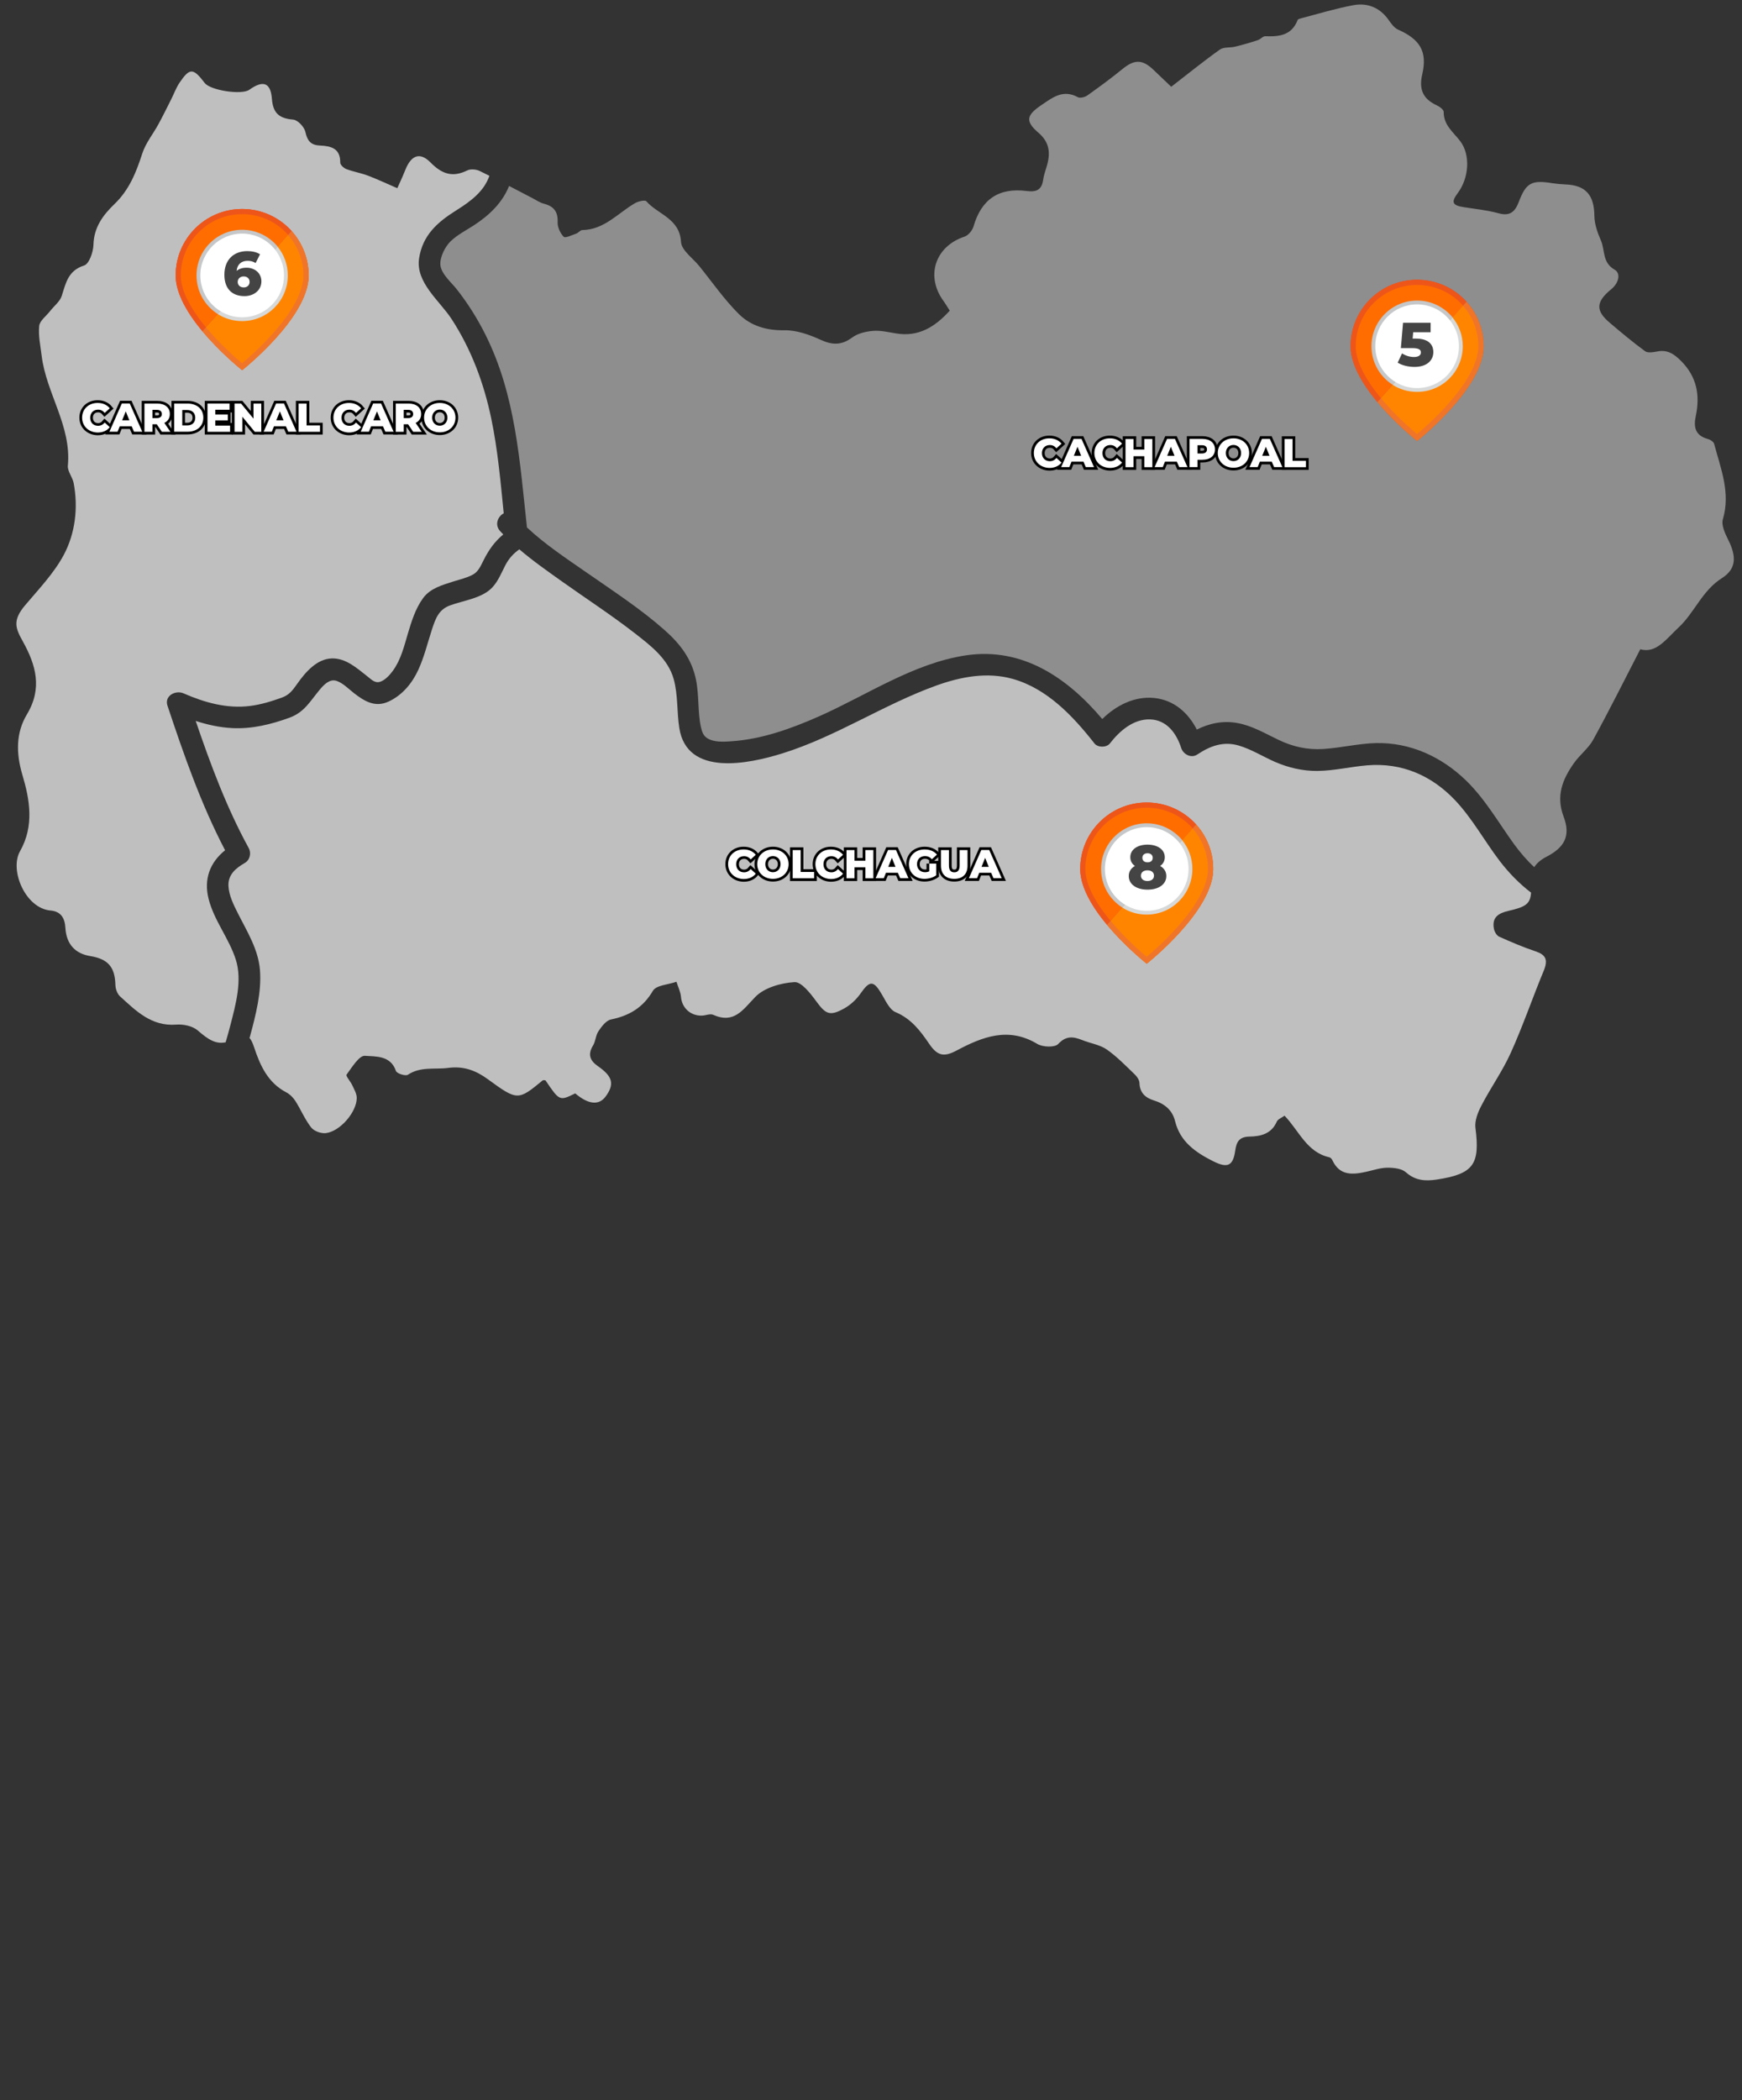<?xml version="1.0" encoding="utf-8"?>
<!-- Generator: Adobe Illustrator 24.0.0, SVG Export Plug-In . SVG Version: 6.00 Build 0)  -->
<svg version="1.1" id="Capa_1" xmlns="http://www.w3.org/2000/svg" xmlns:xlink="http://www.w3.org/1999/xlink" x="0px" y="0px"
	 viewBox="0 0 1920 2314" style="enable-background:new 0 0 1920 2314;" xml:space="preserve">
<rect x="0" y="0" width="1920" height="2314" fill="#333333" stroke="none"/>
<style type="text/css">
	.st0{fill:#BFBFBF;}
	.st1{fill:#8E8E8E;}
	.st2{stroke:#000000;stroke-width:6;stroke-miterlimit:10;}
	.st3{fill:#FFFFFF;}
	.st4{fill:#D4353F;}
	.st5{fill:#FF6D00;}
	.st6{fill:#FF8500;}
	.st7{fill:#D7D9D9;}
	.st8{fill:#C5C7C8;}
	.st9{opacity:0.4;fill:#DA5D68;enable-background:new    ;}
	.st10{opacity:0.4;fill:#D4353F;enable-background:new    ;}
	.st11{fill:#444444;}
</style>
<path class="st0" d="M551.2,585.2c-6.4-7.1-2.4-16.2,4-19.6c-3.5-35-6.6-70.2-13.8-104.7c-8.1-38.8-22-76.1-43.7-109.4
	c-13.1-20.1-39.8-40.2-35.8-66.8c3.9-25.4,20-39.7,40.5-52.6c16.8-10.5,31.1-21.3,37-38.4c-3.6-1.8-7.1-3.6-10.7-5.3
	c-3.9-1.9-10.1-2.4-13.7-0.6c-16.2,8-27.9,4-40.4-8.7c-11.8-12-21.4-8.1-27.9,8.2c-3.2,8.1-7,16-8.8,20.1
	c-10.9-4.7-21.4-9.7-32.2-13.8c-7.8-3-16.2-4.3-24-7.3c-2.9-1.1-6.8-4.8-6.7-7.2c0.2-15.6-10.2-18.2-22-18.7
	c-10.2-0.4-14.2-4.9-16.4-15c-1.2-5.5-8.4-13.2-13.5-13.6c-15.3-1.3-22.2-7-23.4-22.9c-1.4-18.1-9.8-20.8-24.9-10
	c-8.4,6-43,0.7-49.2-7.5c-12.7-16.7-16.5-16.9-27.9,0c-3.7,5.6-6,12.1-9.1,18.2c-4.6,9.1-9.1,18.3-14,27.3
	c-5.9,10.8-14.1,20.8-17.8,32.3c-6.7,20.7-14.4,40.1-30.6,55.6c-12.6,12.1-22.7,25.6-23.2,44.9c-0.2,8-4.8,21.1-10.2,22.8
	c-17.7,5.6-20.2,19.2-24.7,33.4c-2,6.4-8.6,11.3-13,17c-4.2,5.4-11.3,10.5-11.9,16.3c-1.1,10.7,1.4,21.8,2.7,32.7
	c5,41.4,33,77.3,28.9,121.1c-0.6,6.2,5.1,12.7,6.4,19.3c5.2,27.6,1.6,55.7-11,79.3c-10.7,20-27.7,37.8-42.4,55.2
	c-14.4,17-10.7,25.5-2.5,40.2c14.2,25.7,21.7,51.3,4.4,80.1c-12.1,20.2-12.2,42.7-5,66.8c8.1,27.2,13.2,56.1-2.6,84
	c-11.9,20.9,5.9,63,33.6,65.4c11.6,1,15.8,8.5,16.4,19.4c1.1,17.6,10.7,28.1,27.4,30.8c19.7,3.2,27.2,12.2,27.7,31.8
	c0.1,4.3,2,9.7,5,12.5c17.7,16.1,34.7,33.4,62.2,31.2c7.8-0.6,18,1.6,23.6,6.5c11.9,10.4,20.1,15.2,30.7,13
	c1.9-6.3,3.6-12.7,5.3-19.1c5.8-22.6,13.2-49,5.9-72c-7.4-23.3-23.8-42.8-29.9-66.6c-5.8-22.3,1.7-40.8,18.1-53.9
	c-26.5-50.6-45.5-105.3-63.5-159.3c-3.7-11,9-17.4,17.7-13.6c23.1,10.1,47.8,17.1,73.2,13.9c12-1.5,23.8-5.1,35.1-9.2
	c8.3-3,11.9-8,16.9-15.1c8.9-12.6,21.6-27.7,38.4-28.1c15.4-0.3,27.4,10.7,38.8,19.6c4.6,3.6,8.4,7.9,14.1,6.2
	c5.6-1.7,11-7.7,14.3-12.3c8.7-11.9,12.3-26.8,16.4-40.7c4.1-13.7,8.3-27.5,16.8-39.2c8-11,21.4-14.5,33.8-18.5
	c7-2.2,14.7-3.9,21.2-7.5c6-3.3,8.6-9.7,11.6-15.6c5.9-11.8,12.4-20.8,21.8-28.6C553.5,587.6,552.3,586.4,551.2,585.2z"/>
<path class="st0" d="M1692.5,1048.3c-13.7-4.6-27.1-10.3-40.2-16.2c-2.7-1.2-5.1-5.4-5.7-8.5c-2.5-12.8,4.9-17.4,16.3-20
	c18.4-4.2,23.8-7.5,24.6-20c-12.9-9.9-24.4-21.6-34.8-35.2c-16.7-22-30-46.6-49-66.7c-25.9-27.3-58.8-41.5-96.6-38.4
	c-18.4,1.5-36.6,6-55.2,6.2c-16.1,0.1-31.5-3.5-46.2-9.8c-13.4-5.8-26-13.9-40.1-18.1c-17-5.1-31.6,0.2-46,9.8
	c-6.7,4.5-15.5-0.2-17.7-7.2c-5.2-16.2-16-31-34.4-31.5c-18.4-0.5-33.6,12.8-44.2,26.5c-3.7,4.7-13.3,4.7-17,0
	c-23.5-30-52.1-60.4-90-71.1c-28.1-7.9-56.8-2.5-83.8,7.1c-58.5,21-110.6,56.4-170.3,75c-37,11.5-105.1,26-113.5-28.1
	c-2.8-17.8-1.3-36-6.1-53.6c-6.2-22.5-25.2-36.9-42.9-50.7c-26-20.2-53.7-38.2-80.6-57.3c-15.7-11.2-31.9-22.5-46.7-35.2
	c-6.6,4.7-11.4,9.9-15.4,17.5c-4.3,8.3-8,17.8-14.6,24.7c-11.2,11.8-31.8,14.2-46.4,19.6c-12.5,4.6-16,14.4-20.1,27.1
	c-4.8,14.8-8.4,29.9-14.9,44c-6.8,14.8-17.6,27.8-32.6,34.8c-14.9,6.9-26.7-0.2-38.6-9.5c-5.7-4.5-12-11-19-13.3
	c-7.6-2.4-14,4.5-18.5,9.9c-10.8,12.9-16.7,24.7-33.4,30.8c-20.1,7.3-41.2,12.5-62.8,11.4c-14-0.7-27.4-3.7-40.4-7.9
	c16.3,47.8,34.1,95.7,58.4,140c3.1,5.7,1.4,13.2-4.3,16.5c-10,5.7-18.6,13-18,25.3c0.5,10.5,5.6,20.6,10.2,29.8
	c10.1,20.1,22.6,39.7,24.5,62.7c2,24.4-4.7,50.1-11,73.5c-0.1,0.5-0.3,1.1-0.5,1.6c2.2,2.3,3.7,6.1,5.1,10.3
	c6.7,20.2,15.2,39,35.5,49.6c4,2.1,7.6,5.8,10.1,9.7c6,9.5,10.4,20.2,17.3,29c3.1,4,10.9,6.8,16.1,6.2c15.7-1.9,33.9-23,34.1-38.6
	c0.1-4.7-2.8-9.5-4.9-14.1c-1.9-4.2-7.5-10.3-6.3-11.8c5.9-8,13.9-21.2,20.2-20.7c11.7,0.9,28.3-0.7,34.2,16.7
	c0.9,2.8,10.6,5.9,13.1,4.2c14.1-9.4,29.7-5.6,44.7-7.6c17.1-2.2,30.5,3,43.5,12.5c32.5,23.7,33.3,23.7,60.4,1.3
	c0.6-0.5,2-0.1,3.1-0.1c15.5,22.9,15.5,22.9,32.8,14.4c14.6,12.4,26.3,13.5,33.7,3.2c9.7-13.4,7.7-21.8-8.7-33.2
	c-8.8-6.1-11.4-12.9-5.4-22.7c2.9-4.7,2.9-11.2,6-15.8c3.5-5.2,8.4-11.8,13.7-12.9c20.2-4.2,35.3-12.9,46.3-31.6
	c3.7-6.3,17-6.8,26-10c1.7,5.6,4.5,11.1,5,16.8c1,11.9,10.4,20.9,23.1,20.5c4.1-0.1,9-2.4,12.3-0.9c23.3,10.3,32.7-5.5,46.6-19.8
	c9.9-10.1,28.1-15.3,43-16.2c7.6-0.5,17.5,12.2,23.8,20.8c10.7,14.6,15,17.1,31.1,8.2c7-3.9,13.4-9.9,18-16.5
	c10.3-14.7,14.4-14.6,23.8,1.6c4.1,7,8.3,16.3,14.8,19c17.2,7.2,27.4,20.7,37.1,35c9,13.2,16.2,14.7,30.1,7.3
	c28.4-15.1,57.1-26.5,89-7.3c5.9,3.6,19.3,4.1,23,0.1c8.9-9.5,16.8-8.2,26.6-4.3c8.9,3.6,19.2,5,26.9,10.3
	c11.3,7.9,21.1,18.1,31.1,27.7c2.5,2.4,4.9,6.1,5,9.3c0.4,10.7,6.3,16.1,15.7,19.1c11.8,3.6,20.6,10.6,23.6,23.1
	c5.6,22.6,22.7,34.3,41.8,43.9c16.1,8.1,22.1,5.3,24.5-12c1.4-9.8,4.7-14.9,15.8-15.1c12.2-0.2,24.1-3,29.9-16.4
	c1.2-2.8,5.4-4.3,8.6-6.6c16,16.6,24.4,40.2,49.3,45.8c1.3,0.3,2.8,1.8,3.4,3.2c8.1,17.5,22.5,16.1,37.7,12.7
	c7.7-1.7,15.4-4.4,23.2-4.4c6.8,0,15.5,0.9,20.1,5c10.4,9.3,21.4,9.9,33.8,8.1c40.8-6.2,48.1-16.6,42.9-57c-1-7.8,2.7-17.2,6.6-24.6
	c10.2-19.7,23.3-38,32.4-58.2c13.5-29.9,24.1-61.1,36.7-91.4C1706.3,1057.1,1703.4,1052,1692.5,1048.3z"/>
<path class="st1" d="M1904.9,595c-3.5-7-7.9-16.3-6-22.8c8.7-29.4-2.4-55.9-9.6-83.1c-0.6-2.3-4.3-4.7-7-5.4
	c-13.9-3.8-15.9-13.1-13.2-25.5c4.8-22.9,1.1-43.2-16.5-60.7c-7.9-7.8-15-12.4-26.1-10.2c-4.3,0.8-10.3,1.9-13.3-0.3
	c-13.4-9.8-26.2-20.5-38.9-31.3c-15.9-13.4-15.5-23.1,1.8-37.2c8-6.6,10.7-17.3,3.4-21.4c-13.8-8-10.3-21.5-15-32.1
	c-3.7-8.5-7.1-17.9-7.2-27c-0.2-23-9.4-33.9-32-34.8c-4.7-0.2-9.5-0.6-14.1-1.3c-22.9-3.8-29.2-0.6-37.1,20.3
	c-4.1,10.8-9.5,16.4-22.4,12.8c-12.4-3.4-25.4-4.7-38.2-6.7c-12.8-2-14.4-5.4-6.7-15.7c12-16,14.5-41.9,2.3-57.5
	c-7.8-10-18-17.4-17.9-31.9c0-2.4-4.6-5.8-7.7-7.2c-15.2-7-19.8-17.6-15.9-34.3c5.8-25.1-2.6-38.4-26.7-49.1
	c-4.3-1.9-7.7-6.8-10.6-10.9c-9.6-13.5-23.2-18.8-38.6-16c-19.4,3.6-38.3,9.4-57.4,14.4c-1.5,0.4-3.7,0.9-4.1,2
	c-6.5,16.9-20.3,18.4-35.6,17.8c-2.7-0.1-5.3,3.4-8.2,4.3c-8.2,2.7-16.6,5.2-25,7.2c-5.5,1.4-12.5,0.2-16.7,3.1
	c-17.4,12.3-34,25.8-53.8,41.1c-4.1-3.9-11.8-11.3-19.5-18.6c-12.3-11.8-21.1-11.7-34.3-0.9c-12.5,10.2-25.5,19.7-38.7,29.1
	c-2.7,1.9-7.9,3.2-10.4,1.9c-16.1-8.8-27.2-0.1-39.8,8.4c-16.6,11.2-18.8,17.8-3.6,30.8c12.5,10.7,13.3,22.8,9.1,36.9
	c-1.5,5-3.3,10-4,15.2c-1.6,10.8-7.4,13.4-17.8,12.1c-31.2-4.1-50.3,9.3-58.9,39c-1.3,4.4-5.7,9.8-9.8,11.2
	c-32.3,10.6-43.4,43.3-23.4,70.8c2.4,3.3,4.4,6.9,7,10.8c-16.4,18.1-34.7,29.4-59.8,25c-8.3-1.4-16.8-3.4-25-2.7
	c-7.9,0.7-16.7,2.8-22.9,7.4c-11.7,8.6-21.8,8.3-34.7,2.4c-12.4-5.7-26.6-10.7-39.9-10.5c-19.8,0.4-37.1-4.9-50.2-17.9
	c-16.1-16-29.2-35-43.5-52.7c-7.1-8.8-19.7-17.5-20.2-26.7c-1.5-26-25.4-30.2-38.2-44.8c-1.5-1.7-8.9,0-12.4,2
	c-18.9,10.9-33.8,29.3-58.2,29.7c-2.2,0-4.3,3.1-6.7,3.9c-4.7,1.6-12.1,5.3-13.8,3.5c-3.8-3.9-6.9-10.6-6.7-16
	c0.5-11.6-4.2-17.6-15-20.4c-4.4-1.1-8.4-3.9-12.6-6.1c-8.7-4.5-17.3-9-25.9-13.5c-7.2,17.9-20.9,31.7-38.7,43.3
	c-8.6,5.6-18.2,10.4-25.7,17.6c-6.1,5.9-12.2,17.8-11.3,26.5c1.1,9.7,12.4,19.3,18,26.4c12.4,15.8,23.1,32.8,32,50.8
	c33,66.3,37.5,139.4,45.4,211.7c20.2,18.9,43.9,34.5,66.5,50.2c28.9,20.1,58.7,39.5,85.1,62.8c17.3,15.3,30,31.8,34.7,54.8
	c3.5,17,1.8,35.9,5.4,52c1.3,5.9,3,9.8,6.8,12.3c7.5,4.8,18.2,4.1,26.8,3.5c33.6-2.2,66.2-14,96.7-27.5
	c52.6-23.3,104.1-58.6,162-67.2c62.3-9.2,111.8,24.9,150.1,70.2c15.2-15,35.5-25.4,57.3-23.2c21.9,2.3,37.5,16.4,46.9,34.8
	c13.8-6.9,28.8-10.1,44.7-7.2c16.4,2.9,30.9,11.7,45.7,18.7c15.7,7.5,31.6,11,49,9.9c19.4-1.2,38.4-6,57.9-6.5
	c37.7-0.9,72.3,15,99.2,41c21.2,20.5,35.8,46.3,52.9,70c6.9,9.5,14.3,18.1,22.5,25.7c3.1-4.8,7.8-8.5,13.4-11.4
	c19.7-10.2,27.1-22.8,19-44.2c-8.7-23-1.2-41.1,11.2-58.8c6.4-9.2,16.1-16.4,21.4-26c17.7-32.3,34.2-65.4,51.9-99.7
	c17.5,5.1,28.7-11.5,41.9-23.7c17.9-16.5,26.1-40.8,48.1-54.7C1914.3,626.5,1913.7,612.7,1904.9,595z"/>
<g>
	<path class="st2" d="M1139.5,499.2c0-9.5,7.2-16.2,17.1-16.2c5.7,0,10.3,2.1,13.4,5.9l-5.6,5.1c-2-2.4-4.3-3.6-7.3-3.6
		c-5.1,0-8.7,3.5-8.7,8.9c0,5.3,3.6,8.9,8.7,8.9c3,0,5.4-1.3,7.3-3.6l5.6,5.1c-3,3.8-7.6,5.9-13.4,5.9
		C1146.8,515.4,1139.5,508.7,1139.5,499.2z"/>
	<path class="st2" d="M1194.2,508.7H1181l-2.4,6h-9l13.7-31.1h8.7l13.8,31.1h-9.1L1194.2,508.7z M1191.6,502.2l-4-9.9l-4,9.9H1191.6
		z"/>
	<path class="st2" d="M1206.2,499.2c0-9.5,7.2-16.2,17.1-16.2c5.7,0,10.3,2.1,13.4,5.9l-5.6,5.1c-2-2.4-4.3-3.6-7.3-3.6
		c-5.1,0-8.7,3.5-8.7,8.9c0,5.3,3.5,8.9,8.7,8.9c3,0,5.4-1.3,7.3-3.6l5.6,5.1c-3,3.8-7.6,5.9-13.4,5.9
		C1213.4,515.4,1206.2,508.7,1206.2,499.2z"/>
	<path class="st2" d="M1270.1,483.7v31.1h-8.8v-12.1h-12v12.1h-8.8v-31.1h8.8v11.7h12v-11.7H1270.1z"/>
	<path class="st2" d="M1297.1,508.7h-13.1l-2.4,6h-9l13.7-31.1h8.7l13.8,31.1h-9.1L1297.1,508.7z M1294.5,502.2l-4-9.9l-4,9.9
		H1294.5z"/>
	<path class="st2" d="M1339.1,495.2c0,7.1-5.3,11.4-13.8,11.4h-5.4v8.1h-8.8v-31.1h14.2C1333.8,483.7,1339.1,488.1,1339.1,495.2z
		 M1330.3,495.2c0-2.9-1.8-4.6-5.5-4.6h-4.9v9.1h4.9C1328.4,499.7,1330.3,498,1330.3,495.2z"/>
	<path class="st2" d="M1342.2,499.2c0-9.3,7.3-16.2,17.3-16.2s17.3,6.8,17.3,16.2s-7.3,16.2-17.3,16.2S1342.2,508.5,1342.2,499.2z
		 M1367.9,499.2c0-5.4-3.7-8.9-8.4-8.9s-8.4,3.5-8.4,8.9s3.7,8.9,8.4,8.9S1367.9,504.6,1367.9,499.2z"/>
	<path class="st2" d="M1401.7,508.7h-13.1l-2.4,6h-9l13.7-31.1h8.7l13.8,31.1h-9.1L1401.7,508.7z M1399.2,502.2l-4-9.9l-4,9.9
		H1399.2z"/>
	<path class="st2" d="M1415.8,483.7h8.8v24.1h14.8v7h-23.6V483.7z"/>
</g>
<g>
	<path class="st3" d="M1139.5,499.2c0-9.5,7.2-16.2,17.1-16.2c5.7,0,10.3,2.1,13.4,5.9l-5.6,5.1c-2-2.4-4.3-3.6-7.3-3.6
		c-5.1,0-8.7,3.5-8.7,8.9c0,5.3,3.6,8.9,8.7,8.9c3,0,5.4-1.3,7.3-3.6l5.6,5.1c-3,3.8-7.6,5.9-13.4,5.9
		C1146.8,515.4,1139.5,508.7,1139.5,499.2z"/>
	<path class="st3" d="M1194.2,508.7H1181l-2.4,6h-9l13.7-31.1h8.7l13.8,31.1h-9.1L1194.2,508.7z M1191.6,502.2l-4-9.9l-4,9.9H1191.6
		z"/>
	<path class="st3" d="M1206.2,499.2c0-9.5,7.2-16.2,17.1-16.2c5.7,0,10.3,2.1,13.4,5.9l-5.6,5.1c-2-2.4-4.3-3.6-7.3-3.6
		c-5.1,0-8.7,3.5-8.7,8.9c0,5.3,3.5,8.9,8.7,8.9c3,0,5.4-1.3,7.3-3.6l5.6,5.1c-3,3.8-7.6,5.9-13.4,5.9
		C1213.4,515.4,1206.2,508.7,1206.2,499.2z"/>
	<path class="st3" d="M1270.1,483.7v31.1h-8.8v-12.1h-12v12.1h-8.8v-31.1h8.8v11.7h12v-11.7H1270.1z"/>
	<path class="st3" d="M1297.1,508.7h-13.1l-2.4,6h-9l13.7-31.1h8.7l13.8,31.1h-9.1L1297.1,508.7z M1294.5,502.2l-4-9.9l-4,9.9
		H1294.5z"/>
	<path class="st3" d="M1339.1,495.2c0,7.1-5.3,11.4-13.8,11.4h-5.4v8.1h-8.8v-31.1h14.2C1333.8,483.7,1339.1,488.1,1339.1,495.2z
		 M1330.3,495.2c0-2.9-1.8-4.6-5.5-4.6h-4.9v9.1h4.9C1328.4,499.7,1330.3,498,1330.3,495.2z"/>
	<path class="st3" d="M1342.2,499.2c0-9.3,7.3-16.2,17.3-16.2s17.3,6.8,17.3,16.2s-7.3,16.2-17.3,16.2S1342.2,508.5,1342.2,499.2z
		 M1367.9,499.2c0-5.4-3.7-8.9-8.4-8.9s-8.4,3.5-8.4,8.9s3.7,8.9,8.4,8.9S1367.9,504.6,1367.9,499.2z"/>
	<path class="st3" d="M1401.7,508.7h-13.1l-2.4,6h-9l13.7-31.1h8.7l13.8,31.1h-9.1L1401.7,508.7z M1399.2,502.2l-4-9.9l-4,9.9
		H1399.2z"/>
	<path class="st3" d="M1415.8,483.7h8.8v24.1h14.8v7h-23.6V483.7z"/>
</g>
<g>
	<path class="st2" d="M802.5,952.2c0-9.5,7.2-16.2,17.1-16.2c5.7,0,10.3,2.1,13.4,5.9l-5.6,5.1c-2-2.4-4.3-3.6-7.3-3.6
		c-5.1,0-8.7,3.5-8.7,8.9c0,5.3,3.5,8.9,8.7,8.9c3,0,5.4-1.3,7.3-3.6l5.6,5.1c-3,3.8-7.6,5.9-13.4,5.9
		C809.8,968.4,802.5,961.7,802.5,952.2z"/>
	<path class="st2" d="M834.6,952.2c0-9.3,7.3-16.2,17.3-16.2s17.3,6.8,17.3,16.2s-7.3,16.2-17.3,16.2S834.6,961.5,834.6,952.2z
		 M860.3,952.2c0-5.4-3.7-8.9-8.4-8.9s-8.4,3.5-8.4,8.9s3.7,8.9,8.4,8.9S860.3,957.6,860.3,952.2z"/>
	<path class="st2" d="M873.7,936.7h8.8v24.1h14.8v7h-23.6V936.7z"/>
	<path class="st2" d="M898.7,952.2c0-9.5,7.2-16.2,17.1-16.2c5.7,0,10.3,2.1,13.4,5.9l-5.6,5.1c-2-2.4-4.3-3.6-7.3-3.6
		c-5.1,0-8.7,3.5-8.7,8.9c0,5.3,3.5,8.9,8.7,8.9c3,0,5.4-1.3,7.3-3.6l5.6,5.1c-3,3.8-7.6,5.9-13.4,5.9
		C905.9,968.4,898.7,961.7,898.7,952.2z"/>
	<path class="st2" d="M962.6,936.7v31.1h-8.8v-12.1h-12v12.1h-8.8v-31.1h8.8v11.7h12v-11.7H962.6z"/>
	<path class="st2" d="M989.6,961.7h-13.1l-2.4,6h-9l13.7-31.1h8.7l13.8,31.1h-9.1L989.6,961.7z M987,955.2l-4-9.9l-4,9.9H987z"/>
	<path class="st2" d="M1024.1,951.6h7.8v12.9c-3.6,2.6-8.5,3.9-13,3.9c-9.9,0-17.1-6.7-17.1-16.2c0-9.5,7.2-16.2,17.3-16.2
		c5.8,0,10.5,2,13.6,5.7l-5.6,5.1c-2.1-2.4-4.6-3.5-7.5-3.5c-5.3,0-8.9,3.5-8.9,8.9c0,5.2,3.6,8.9,8.8,8.9c1.6,0,3.2-0.3,4.7-1
		V951.6z"/>
	<path class="st2" d="M1037.1,953.9v-17.2h8.8v17c0,5.3,2.2,7.5,5.9,7.5c3.6,0,5.9-2.1,5.9-7.5v-17h8.7v17.2
		c0,9.3-5.4,14.5-14.6,14.5C1042.5,968.4,1037.1,963.2,1037.1,953.9z"/>
	<path class="st2" d="M1092.4,961.7h-13.1l-2.4,6h-9l13.7-31.1h8.7l13.8,31.1h-9.1L1092.4,961.7z M1089.8,955.2l-4-9.9l-4,9.9
		H1089.8z"/>
</g>
<g>
	<path class="st3" d="M802.5,952.2c0-9.5,7.2-16.2,17.1-16.2c5.7,0,10.3,2.1,13.4,5.9l-5.6,5.1c-2-2.4-4.3-3.6-7.3-3.6
		c-5.1,0-8.7,3.5-8.7,8.9c0,5.3,3.5,8.9,8.7,8.9c3,0,5.4-1.3,7.3-3.6l5.6,5.1c-3,3.8-7.6,5.9-13.4,5.9
		C809.8,968.4,802.5,961.7,802.5,952.2z"/>
	<path class="st3" d="M834.6,952.2c0-9.3,7.3-16.2,17.3-16.2s17.3,6.8,17.3,16.2s-7.3,16.2-17.3,16.2S834.6,961.5,834.6,952.2z
		 M860.3,952.2c0-5.4-3.7-8.9-8.4-8.9s-8.4,3.5-8.4,8.9s3.7,8.9,8.4,8.9S860.3,957.6,860.3,952.2z"/>
	<path class="st3" d="M873.7,936.7h8.8v24.1h14.8v7h-23.6V936.7z"/>
	<path class="st3" d="M898.7,952.2c0-9.5,7.2-16.2,17.1-16.2c5.7,0,10.3,2.1,13.4,5.9l-5.6,5.1c-2-2.4-4.3-3.6-7.3-3.6
		c-5.1,0-8.7,3.5-8.7,8.9c0,5.3,3.5,8.9,8.7,8.9c3,0,5.4-1.3,7.3-3.6l5.6,5.1c-3,3.8-7.6,5.9-13.4,5.9
		C905.9,968.4,898.7,961.7,898.7,952.2z"/>
	<path class="st3" d="M962.6,936.7v31.1h-8.8v-12.1h-12v12.1h-8.8v-31.1h8.8v11.7h12v-11.7H962.6z"/>
	<path class="st3" d="M989.6,961.7h-13.1l-2.4,6h-9l13.7-31.1h8.7l13.8,31.1h-9.1L989.6,961.7z M987,955.2l-4-9.9l-4,9.9H987z"/>
	<path class="st3" d="M1024.1,951.6h7.8v12.9c-3.6,2.6-8.5,3.9-13,3.9c-9.9,0-17.1-6.7-17.1-16.2c0-9.5,7.2-16.2,17.3-16.2
		c5.8,0,10.5,2,13.6,5.7l-5.6,5.1c-2.1-2.4-4.6-3.5-7.5-3.5c-5.3,0-8.9,3.5-8.9,8.9c0,5.2,3.6,8.9,8.8,8.9c1.6,0,3.2-0.3,4.7-1
		V951.6z"/>
	<path class="st3" d="M1037.1,953.9v-17.2h8.8v17c0,5.3,2.2,7.5,5.9,7.5c3.6,0,5.9-2.1,5.9-7.5v-17h8.7v17.2
		c0,9.3-5.4,14.5-14.6,14.5C1042.5,968.4,1037.1,963.2,1037.1,953.9z"/>
	<path class="st3" d="M1092.4,961.7h-13.1l-2.4,6h-9l13.7-31.1h8.7l13.8,31.1h-9.1L1092.4,961.7z M1089.8,955.2l-4-9.9l-4,9.9
		H1089.8z"/>
</g>
<g>
	<path class="st2" d="M90.5,460.2c0-9.5,7.2-16.2,17.1-16.2c5.7,0,10.3,2.1,13.4,5.9l-5.6,5.1c-2-2.4-4.3-3.6-7.3-3.6
		c-5.1,0-8.7,3.5-8.7,8.9c0,5.3,3.5,8.9,8.7,8.9c3,0,5.4-1.3,7.3-3.6l5.6,5.1c-3,3.8-7.6,5.9-13.4,5.9
		C97.8,476.4,90.5,469.7,90.5,460.2z"/>
	<path class="st2" d="M145.1,469.7H132l-2.4,6h-9l13.7-31.1h8.7l13.8,31.1h-9.1L145.1,469.7z M142.6,463.2l-4-9.9l-4,9.9H142.6z"/>
	<path class="st2" d="M172.8,467.5H168v8.3h-8.8v-31.1h14.2c8.5,0,13.8,4.4,13.8,11.5c0,4.6-2.2,7.9-6.1,9.8l6.7,9.8h-9.4
		L172.8,467.5z M172.9,451.6H168v9.1h4.9c3.6,0,5.5-1.7,5.5-4.5C178.3,453.3,176.5,451.6,172.9,451.6z"/>
	<path class="st2" d="M192,444.7h14.7c10.3,0,17.4,6,17.4,15.5s-7.1,15.5-17.4,15.5H192V444.7z M206.4,468.8c5.3,0,8.8-3.2,8.8-8.5
		s-3.5-8.5-8.8-8.5h-5.5v17H206.4z"/>
	<path class="st2" d="M253.6,469v6.8h-24.9v-31.1H253v6.8h-15.7v5.2h13.8v6.6h-13.8v5.7H253.6z"/>
	<path class="st2" d="M288,444.7v31.1h-7.2l-13.7-16.6v16.6h-8.6v-31.1h7.2l13.7,16.6v-16.6H288z"/>
	<path class="st2" d="M315.1,469.7h-13.1l-2.4,6h-9l13.7-31.1h8.7l13.8,31.1h-9.1L315.1,469.7z M312.5,463.2l-4-9.9l-4,9.9H312.5z"
		/>
	<path class="st2" d="M329.1,444.7h8.8v24.1h14.8v7h-23.6V444.7z"/>
	<path class="st2" d="M367.5,460.2c0-9.5,7.2-16.2,17.1-16.2c5.7,0,10.3,2.1,13.4,5.9l-5.6,5.1c-2-2.4-4.3-3.6-7.3-3.6
		c-5.1,0-8.7,3.5-8.7,8.9c0,5.3,3.5,8.9,8.7,8.9c3,0,5.4-1.3,7.3-3.6l5.6,5.1c-3,3.8-7.6,5.9-13.4,5.9
		C374.7,476.4,367.5,469.7,367.5,460.2z"/>
	<path class="st2" d="M422.1,469.7H409l-2.4,6h-9l13.7-31.1h8.7l13.8,31.1h-9.1L422.1,469.7z M419.5,463.2l-4-9.9l-4,9.9H419.5z"/>
	<path class="st2" d="M449.8,467.5H445v8.3h-8.8v-31.1h14.2c8.5,0,13.8,4.4,13.8,11.5c0,4.6-2.2,7.9-6.1,9.8l6.7,9.8h-9.4
		L449.8,467.5z M449.8,451.6H445v9.1h4.9c3.6,0,5.5-1.7,5.5-4.5C455.3,453.3,453.5,451.6,449.8,451.6z"/>
	<path class="st2" d="M467.4,460.2c0-9.3,7.3-16.2,17.3-16.2s17.3,6.8,17.3,16.2s-7.3,16.2-17.3,16.2S467.4,469.5,467.4,460.2z
		 M493.1,460.2c0-5.4-3.7-8.9-8.4-8.9s-8.4,3.5-8.4,8.9s3.7,8.9,8.4,8.9S493.1,465.6,493.1,460.2z"/>
</g>
<g>
	<path class="st3" d="M90.5,460.2c0-9.5,7.2-16.2,17.1-16.2c5.7,0,10.3,2.1,13.4,5.9l-5.6,5.1c-2-2.4-4.3-3.6-7.3-3.6
		c-5.1,0-8.7,3.5-8.7,8.9c0,5.3,3.5,8.9,8.7,8.9c3,0,5.4-1.3,7.3-3.6l5.6,5.1c-3,3.8-7.6,5.9-13.4,5.9
		C97.8,476.4,90.5,469.7,90.5,460.2z"/>
	<path class="st3" d="M145.1,469.7H132l-2.4,6h-9l13.7-31.1h8.7l13.8,31.1h-9.1L145.1,469.7z M142.6,463.2l-4-9.9l-4,9.9H142.6z"/>
	<path class="st3" d="M172.8,467.5H168v8.3h-8.8v-31.1h14.2c8.5,0,13.8,4.4,13.8,11.5c0,4.6-2.2,7.9-6.1,9.8l6.7,9.8h-9.4
		L172.8,467.5z M172.9,451.6H168v9.1h4.9c3.6,0,5.5-1.7,5.5-4.5C178.3,453.3,176.5,451.6,172.9,451.6z"/>
	<path class="st3" d="M192,444.7h14.7c10.3,0,17.4,6,17.4,15.5s-7.1,15.5-17.4,15.5H192V444.7z M206.4,468.8c5.3,0,8.8-3.2,8.8-8.5
		s-3.5-8.5-8.8-8.5h-5.5v17H206.4z"/>
	<path class="st3" d="M253.6,469v6.8h-24.9v-31.1H253v6.8h-15.7v5.2h13.8v6.6h-13.8v5.7H253.6z"/>
	<path class="st3" d="M288,444.7v31.1h-7.2l-13.7-16.6v16.6h-8.6v-31.1h7.2l13.7,16.6v-16.6H288z"/>
	<path class="st3" d="M315.1,469.7h-13.1l-2.4,6h-9l13.7-31.1h8.7l13.8,31.1h-9.1L315.1,469.7z M312.5,463.2l-4-9.9l-4,9.9H312.5z"
		/>
	<path class="st3" d="M329.1,444.7h8.8v24.1h14.8v7h-23.6V444.7z"/>
	<path class="st3" d="M367.5,460.2c0-9.5,7.2-16.2,17.1-16.2c5.7,0,10.3,2.1,13.4,5.9l-5.6,5.1c-2-2.4-4.3-3.6-7.3-3.6
		c-5.1,0-8.7,3.5-8.7,8.9c0,5.3,3.5,8.9,8.7,8.9c3,0,5.4-1.3,7.3-3.6l5.6,5.1c-3,3.8-7.6,5.9-13.4,5.9
		C374.7,476.4,367.5,469.7,367.5,460.2z"/>
	<path class="st3" d="M422.1,469.7H409l-2.4,6h-9l13.7-31.1h8.7l13.8,31.1h-9.1L422.1,469.7z M419.5,463.2l-4-9.9l-4,9.9H419.5z"/>
	<path class="st3" d="M449.8,467.5H445v8.3h-8.8v-31.1h14.2c8.5,0,13.8,4.4,13.8,11.5c0,4.6-2.2,7.9-6.1,9.8l6.7,9.8h-9.4
		L449.8,467.5z M449.8,451.6H445v9.1h4.9c3.6,0,5.5-1.7,5.5-4.5C455.3,453.3,453.5,451.6,449.8,451.6z"/>
	<path class="st3" d="M467.4,460.2c0-9.3,7.3-16.2,17.3-16.2s17.3,6.8,17.3,16.2s-7.3,16.2-17.3,16.2S467.4,469.5,467.4,460.2z
		 M493.1,460.2c0-5.4-3.7-8.9-8.4-8.9s-8.4,3.5-8.4,8.9s3.7,8.9,8.4,8.9S493.1,465.6,493.1,460.2z"/>
</g>
<g>
	<g>
		<g>
			<path class="st4" d="M1337.2,957.6c0-40.5-32.8-73.3-73.3-73.3s-73.3,32.8-73.3,73.3c0,46.6,73.3,104.3,73.3,104.3
				S1337.2,1004.2,1337.2,957.6z"/>
			<g>
				<path class="st5" d="M1263.9,884.3c-40.5,0-73.3,32.8-73.3,73.3c0,20.2,13.8,42.6,29.5,61.4l98.3-110.4
					C1304.9,893.7,1285.5,884.3,1263.9,884.3z"/>
				<path class="st6" d="M1220.1,1019c20.4,24.5,43.8,42.9,43.8,42.9s73.3-57.7,73.3-104.3c0-18.9-7.1-36.1-18.9-49.1L1220.1,1019z"
					/>
			</g>
			<g>
				<path class="st7" d="M1236.9,1000c7.8,5,17,7.8,27,7.8c27.8,0,50.3-22.5,50.3-50.3c0-12-4.2-23.1-11.3-31.7L1236.9,1000z"/>
				<path class="st8" d="M1263.9,907.2c-27.8,0-50.3,22.5-50.3,50.3c0,17.9,9.3,33.6,23.4,42.5l66.1-74.2
					C1293.7,914.4,1279.6,907.2,1263.9,907.2z"/>
			</g>
			<circle class="st3" cx="1263.9" cy="957.5" r="46.1"/>
			<path class="st9" d="M1318.3,908.5l-3.9,4.3c10.9,12.4,17,28.2,17,44.7c0,17.6-12.1,40.2-35.1,65.6
				c-13.1,14.5-26.3,26.1-32.5,31.2c-7.2-6.1-24.3-21-39.4-39.2c-0.2-0.2-0.4-0.4-0.5-0.7l-3.9,4.4c20.4,24.5,43.8,42.9,43.8,42.9
				s73.3-57.7,73.3-104.3C1337.2,938.7,1330,921.5,1318.3,908.5z"/>
			<path class="st10" d="M1196.3,957.6c0-37.3,30.3-67.6,67.6-67.6c19.1,0,37.4,8.1,50.2,22.3c0.1,0.2,0.3,0.3,0.4,0.5l3.9-4.3
				c-13.4-14.9-32.8-24.2-54.5-24.2c-40.5,0-73.3,32.8-73.3,73.3c0,20.2,13.8,42.6,29.5,61.4l3.9-4.4
				C1205.9,992.8,1196.3,973.1,1196.3,957.6z"/>
		</g>
	</g>
</g>
<g>
	<path class="st11" d="M1285.5,965.3c0,9.1-8.4,15-20.7,15s-20.7-5.9-20.7-15c0-4.9,2.5-8.7,6.8-11.1c-3.2-2.2-5.1-5.5-5.1-9.6
		c0-8.5,7.8-13.9,19-13.9s19,5.5,19,13.9c0,4.1-1.9,7.4-5.1,9.6C1283,956.6,1285.5,960.4,1285.5,965.3z M1271.9,964.9
		c0-3.7-2.9-5.9-7.2-5.9s-7.2,2.2-7.2,5.9c0,3.7,2.9,5.9,7.2,5.9S1271.9,968.6,1271.9,964.9z M1259.1,945.2c0,3.1,2.2,5,5.7,5
		s5.7-1.8,5.7-5c0-3.2-2.4-5-5.7-5S1259.1,942,1259.1,945.2z"/>
</g>
<g>
	<g>
		<g>
			<path class="st4" d="M1635.2,381.6c0-40.5-32.8-73.3-73.3-73.3s-73.3,32.8-73.3,73.3c0,46.6,73.3,104.3,73.3,104.3
				S1635.2,428.2,1635.2,381.6z"/>
			<g>
				<path class="st5" d="M1561.9,308.3c-40.5,0-73.3,32.8-73.3,73.3c0,20.2,13.8,42.6,29.5,61.4l98.3-110.4
					C1602.9,317.7,1583.5,308.3,1561.9,308.3z"/>
				<path class="st6" d="M1518.1,443c20.4,24.5,43.8,42.9,43.8,42.9s73.3-57.7,73.3-104.3c0-18.9-7.1-36.1-18.9-49.1L1518.1,443z"/>
			</g>
			<g>
				<path class="st7" d="M1534.9,424c7.8,5,17,7.8,27,7.8c27.8,0,50.3-22.5,50.3-50.3c0-12-4.2-23.1-11.3-31.7L1534.9,424z"/>
				<path class="st8" d="M1561.9,331.2c-27.8,0-50.3,22.5-50.3,50.3c0,17.9,9.3,33.6,23.4,42.5l66.1-74.2
					C1591.7,338.4,1577.6,331.2,1561.9,331.2z"/>
			</g>
			<circle class="st3" cx="1561.9" cy="381.5" r="46.1"/>
			<path class="st9" d="M1616.3,332.5l-3.9,4.3c10.9,12.4,17,28.2,17,44.7c0,17.6-12.1,40.2-35.1,65.6
				c-13.1,14.5-26.3,26.1-32.5,31.2c-7.2-6.1-24.3-21-39.4-39.2c-0.2-0.2-0.4-0.4-0.5-0.7l-3.9,4.4c20.4,24.5,43.8,42.9,43.8,42.9
				s73.3-57.7,73.3-104.3C1635.2,362.7,1628,345.5,1616.3,332.5z"/>
			<path class="st10" d="M1494.3,381.6c0-37.3,30.3-67.6,67.6-67.6c19.1,0,37.4,8.1,50.2,22.3c0.1,0.2,0.3,0.3,0.4,0.5l3.9-4.3
				c-13.4-14.9-32.8-24.2-54.5-24.2c-40.5,0-73.3,32.8-73.3,73.3c0,20.2,13.8,42.6,29.5,61.4l3.9-4.4
				C1503.9,416.8,1494.3,397.1,1494.3,381.6z"/>
		</g>
	</g>
</g>
<g>
	<path class="st11" d="M1579.8,388c0,8.5-6.4,16.3-20.8,16.3c-6.6,0-13.6-1.6-18.5-4.7l4.8-10.2c3.9,2.6,8.7,4,13.2,4
		c4.6,0,7.6-1.8,7.6-5c0-2.9-2-4.8-9.3-4.8H1544l2.4-27.9h30.4v10.4h-19.2l-0.6,7h3.2C1574.3,373,1579.8,379.5,1579.8,388z"/>
</g>
<g>
	<g>
		<g>
			<path class="st4" d="M340.2,303.6c0-40.5-32.8-73.3-73.3-73.3s-73.3,32.8-73.3,73.3c0,46.6,73.3,104.3,73.3,104.3
				S340.2,350.2,340.2,303.6z"/>
			<g>
				<path class="st5" d="M266.9,230.3c-40.5,0-73.3,32.8-73.3,73.3c0,20.2,13.8,42.6,29.5,61.4l98.3-110.4
					C307.9,239.7,288.5,230.3,266.9,230.3z"/>
				<path class="st6" d="M223.1,365c20.4,24.5,43.8,42.9,43.8,42.9s73.3-57.7,73.3-104.3c0-18.9-7.1-36.1-18.9-49.1L223.1,365z"/>
			</g>
			<g>
				<path class="st7" d="M239.9,346c7.8,5,17,7.8,27,7.8c27.8,0,50.3-22.5,50.3-50.3c0-12-4.2-23.1-11.3-31.7L239.9,346z"/>
				<path class="st8" d="M266.9,253.2c-27.8,0-50.3,22.5-50.3,50.3c0,17.9,9.3,33.6,23.4,42.5l66.1-74.2
					C296.7,260.4,282.6,253.2,266.9,253.2z"/>
			</g>
			<circle class="st3" cx="266.9" cy="303.5" r="46.1"/>
			<path class="st9" d="M321.3,254.5l-3.9,4.3c10.9,12.4,17,28.2,17,44.7c0,17.6-12.1,40.2-35.1,65.6
				c-13.1,14.5-26.3,26.1-32.5,31.2c-7.2-6.1-24.3-21-39.4-39.2c-0.2-0.2-0.4-0.4-0.5-0.7l-3.9,4.4c20.4,24.5,43.8,42.9,43.8,42.9
				s73.3-57.7,73.3-104.3C340.2,284.7,333,267.5,321.3,254.5z"/>
			<path class="st10" d="M199.3,303.6c0-37.3,30.3-67.6,67.6-67.6c19.1,0,37.4,8.1,50.2,22.3c0.1,0.2,0.3,0.3,0.4,0.5l3.9-4.3
				c-13.4-14.9-32.8-24.2-54.5-24.2c-40.5,0-73.3,32.8-73.3,73.3c0,20.2,13.8,42.6,29.5,61.4l3.9-4.4
				C208.9,338.8,199.3,319.1,199.3,303.6z"/>
		</g>
	</g>
</g>
<g>
	<path class="st11" d="M288.1,310c0,9.9-8.3,16.3-18.7,16.3c-13.4,0-22.1-8-22.1-23.5c0-16.6,10.3-26.1,25.3-26.1
		c5.4,0,10.6,1.2,14,3.5l-4.9,9.7c-2.7-1.9-5.7-2.5-8.8-2.5c-6.8,0-11.4,3.8-12.1,11.1c2.7-2.3,6.3-3.5,10.8-3.5
		C280.7,294.9,288.1,300.9,288.1,310z M275.1,310.6c0-3.7-2.7-6-6.5-6c-3.9,0-6.6,2.5-6.6,6.1c0,3.5,2.6,6,6.7,6
		C272.4,316.7,275.1,314.4,275.1,310.6z"/>
</g>
</svg>
